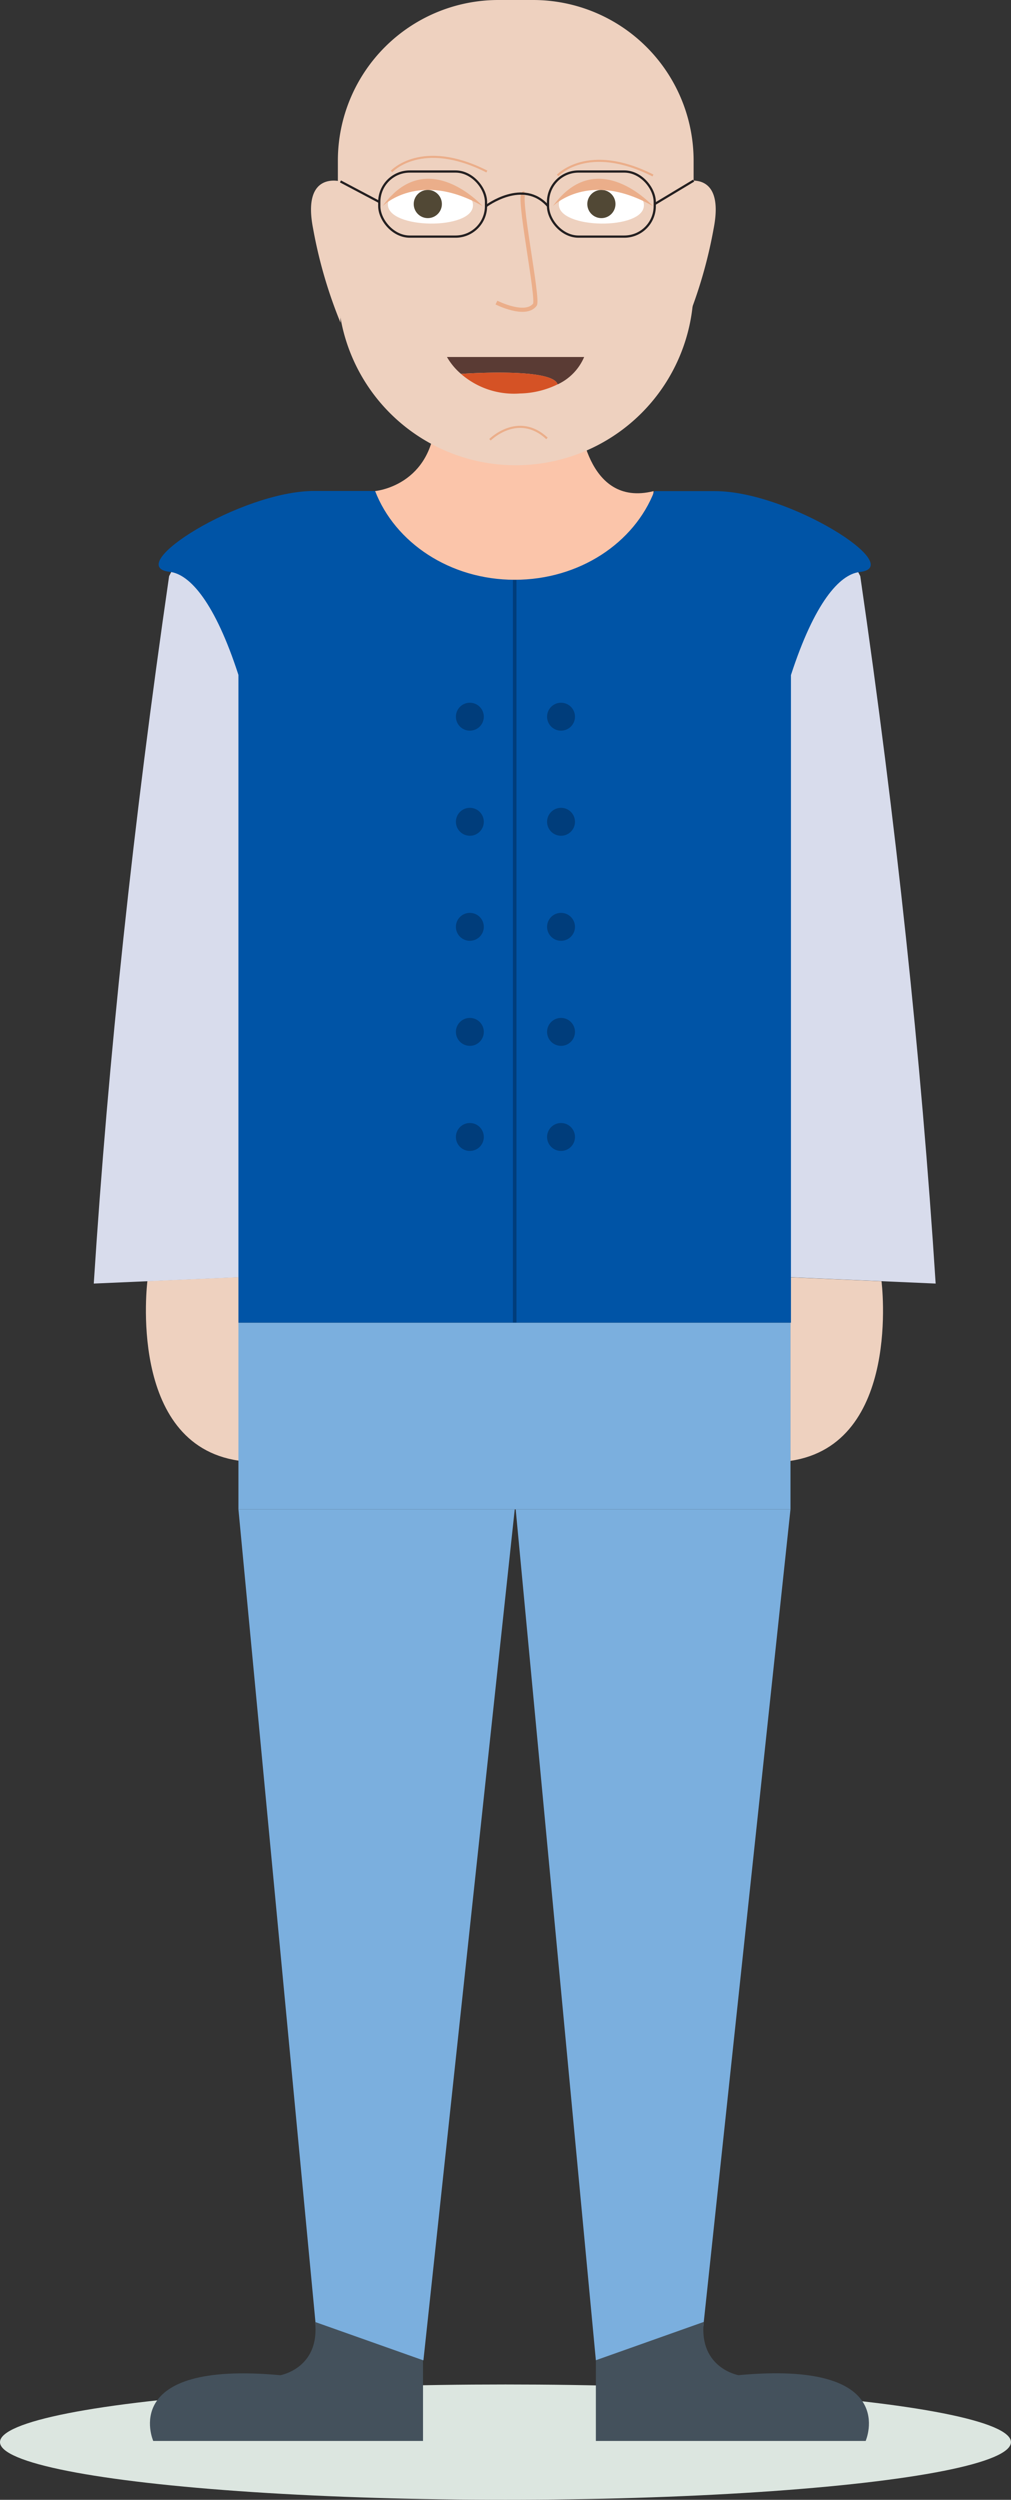 <svg xmlns="http://www.w3.org/2000/svg" viewBox="0 0 221.67 547.57"><rect x="0" y="0" width="221.67" height="547.57" fill="#333333" stroke="none"/><defs><style>.cls-1{fill:#fbc5aa;}.cls-13,.cls-14,.cls-2{fill:#eed1bf;}.cls-3{fill:#dce6e0;}.cls-4{fill:#d8dcec;}.cls-5{fill:#0054a6;}.cls-6{fill:#00a881;stroke:#003d7b;stroke-width:0.78px;}.cls-13,.cls-14,.cls-17,.cls-6{stroke-miterlimit:10;}.cls-7{fill:#7bafde;}.cls-8{fill:#44515c;}.cls-9{fill:#003d7b;}.cls-10{fill:#fff;}.cls-11{fill:#514835;}.cls-12{fill:#ebae8a;}.cls-13,.cls-14{stroke:#ebae8a;}.cls-13{stroke-width:0.91px;}.cls-14{stroke-width:0.46px;}.cls-15{fill:#5a3b34;}.cls-16{fill:#d55225;}.cls-17{fill:none;stroke:#231f20;stroke-width:0.49px;}</style></defs><title>Asset 16</title><g id="Layer_2" data-name="Layer 2"><g id="Glavno_Besedilo" data-name="Glavno Besedilo"><path class="cls-1" d="M82.12,107.58s12.83-1,13.41-16.37H127s1.29,20.14,16.31,16.37L142,119.16,111.3,131.38l-26.65-7.15-6.5-12.94Z"/><path class="cls-2" d="M32.32,280.61s-4.53,35.75,20,39.34V279.74Z"/><path class="cls-2" d="M193.28,280.66s4.53,35.75-20,39.34V279.79Z"/><ellipse class="cls-3" cx="110.83" cy="534.94" rx="110.83" ry="12.63"/><path class="cls-4" d="M205.15,281.16l-40-1.75V150.6s9.25-53.36,23.47-24.4Q200.41,207.2,205.15,281.16Z"/><path class="cls-4" d="M20.56,281.16l40-1.75V150.6s-9.25-53.36-23.48-24.4Q25.31,207.2,20.56,281.16Z"/><path class="cls-5" d="M156.78,107.58H143.47C139.1,118.9,127.05,127,112.85,127s-26.24-8.14-30.61-19.46H68.93c-16.13,0-42.26,16.53-31.71,17.72,4.44.5,9.94,6.79,15.06,22.58V289.74H173.42V147.88c5.13-15.79,10.62-22.08,15.07-22.58C199,124.11,172.91,107.58,156.78,107.58Z"/><line class="cls-6" x1="112.85" y1="289.74" x2="112.85" y2="127.04"/><rect class="cls-7" x="52.28" y="289.74" width="121.04" height="40.87"/><polygon class="cls-7" points="112.86 330.61 92.84 517.01 69.96 517.01 52.28 330.61 112.86 330.61"/><polygon class="cls-7" points="173.32 330.61 153.41 517.01 130.65 517.01 113.07 330.61 173.32 330.61"/><path class="cls-8" d="M130.65,517v17.68H189.8s7.8-17.72-27.89-14.41c0,0-8.69-1.53-7.61-11.66"/><path class="cls-8" d="M92.75,517v17.68H33.6S25.79,517,61.48,520.28c0,0,8.7-1.53,7.61-11.66"/><circle class="cls-9" cx="123.01" cy="156.99" r="3.06"/><circle class="cls-9" cx="103.02" cy="156.99" r="3.06"/><circle class="cls-9" cx="123.01" cy="180.01" r="3.06"/><circle class="cls-9" cx="103.02" cy="180.01" r="3.06"/><circle class="cls-9" cx="123.01" cy="203.02" r="3.06"/><circle class="cls-9" cx="103.02" cy="203.02" r="3.06"/><circle class="cls-9" cx="123.01" cy="226.03" r="3.06"/><circle class="cls-9" cx="103.02" cy="226.03" r="3.06"/><circle class="cls-9" cx="123.01" cy="249.05" r="3.06"/><circle class="cls-9" cx="103.02" cy="249.05" r="3.06"/><path class="cls-2" d="M109.23,0h7.65a35.2,35.2,0,0,1,35.2,35.2V62.91a39,39,0,0,1-39,39h0a39,39,0,0,1-39-39V35.2A35.2,35.2,0,0,1,109.23,0Z"/><path class="cls-10" d="M103.7,45c.07-6-18.58-6.23-18.65-.23C85,50.22,103.63,50.45,103.7,45Z"/><path class="cls-10" d="M141.18,45c.08-6-18.57-6.23-18.65-.23C122.47,50.22,141.12,50.45,141.18,45Z"/><circle class="cls-11" cx="93.8" cy="44.69" r="3.09"/><circle class="cls-11" cx="131.86" cy="44.69" r="3.09"/><path class="cls-12" d="M83.89,45.15s7.93-8,21.94,0C105.83,45.15,93.64,31.67,83.89,45.15Z"/><path class="cls-12" d="M121.23,45.15s7.92-8,21.94,0C143.17,45.15,131,31.67,121.23,45.15Z"/><path class="cls-13" d="M108.85,66.28s6.34,3.21,8.43.46c.89-1.18-4-24.84-2.37-24.35"/><path class="cls-14" d="M85.84,37.57s6.59-7.23,20.91,0"/><path class="cls-14" d="M122.26,38.44s6.59-7.23,20.91,0"/><path class="cls-15" d="M128.08,78.2a11.61,11.61,0,0,1-5.82,6c-1.1-3.77-21.11-2.3-21.18-2.3A14.11,14.11,0,0,1,98,78.2Z"/><path class="cls-16" d="M122.26,84.19h0a19.64,19.64,0,0,1-8.27,2,17.71,17.71,0,0,1-12.91-4.28C101.15,81.89,121.16,80.42,122.26,84.19Z"/><polygon class="cls-15" points="101.08 81.89 101.08 81.89 101.08 81.89 101.08 81.89"/><path class="cls-2" d="M74.65,39.74s-8.49-2.37-6,10.34a102.26,102.26,0,0,0,6,20.59Z"/><path class="cls-2" d="M150.47,39.74s8.49-2.37,6,10.34a102.26,102.26,0,0,1-6,20.59Z"/><path class="cls-14" d="M107.43,96.33s6.17-6.17,12.5-.3"/><rect class="cls-17" x="120.16" y="37.57" width="23.4" height="14.26" rx="6.68"/><rect class="cls-17" x="83.16" y="37.57" width="23.4" height="14.26" rx="6.68"/><path class="cls-17" d="M106.56,45.15s8.18-6.18,13.6,0"/><line class="cls-17" x1="74.65" y1="39.74" x2="83.16" y2="44.24"/><line class="cls-17" x1="152.08" y1="39.57" x2="143.56" y2="44.69"/></g></g></svg>